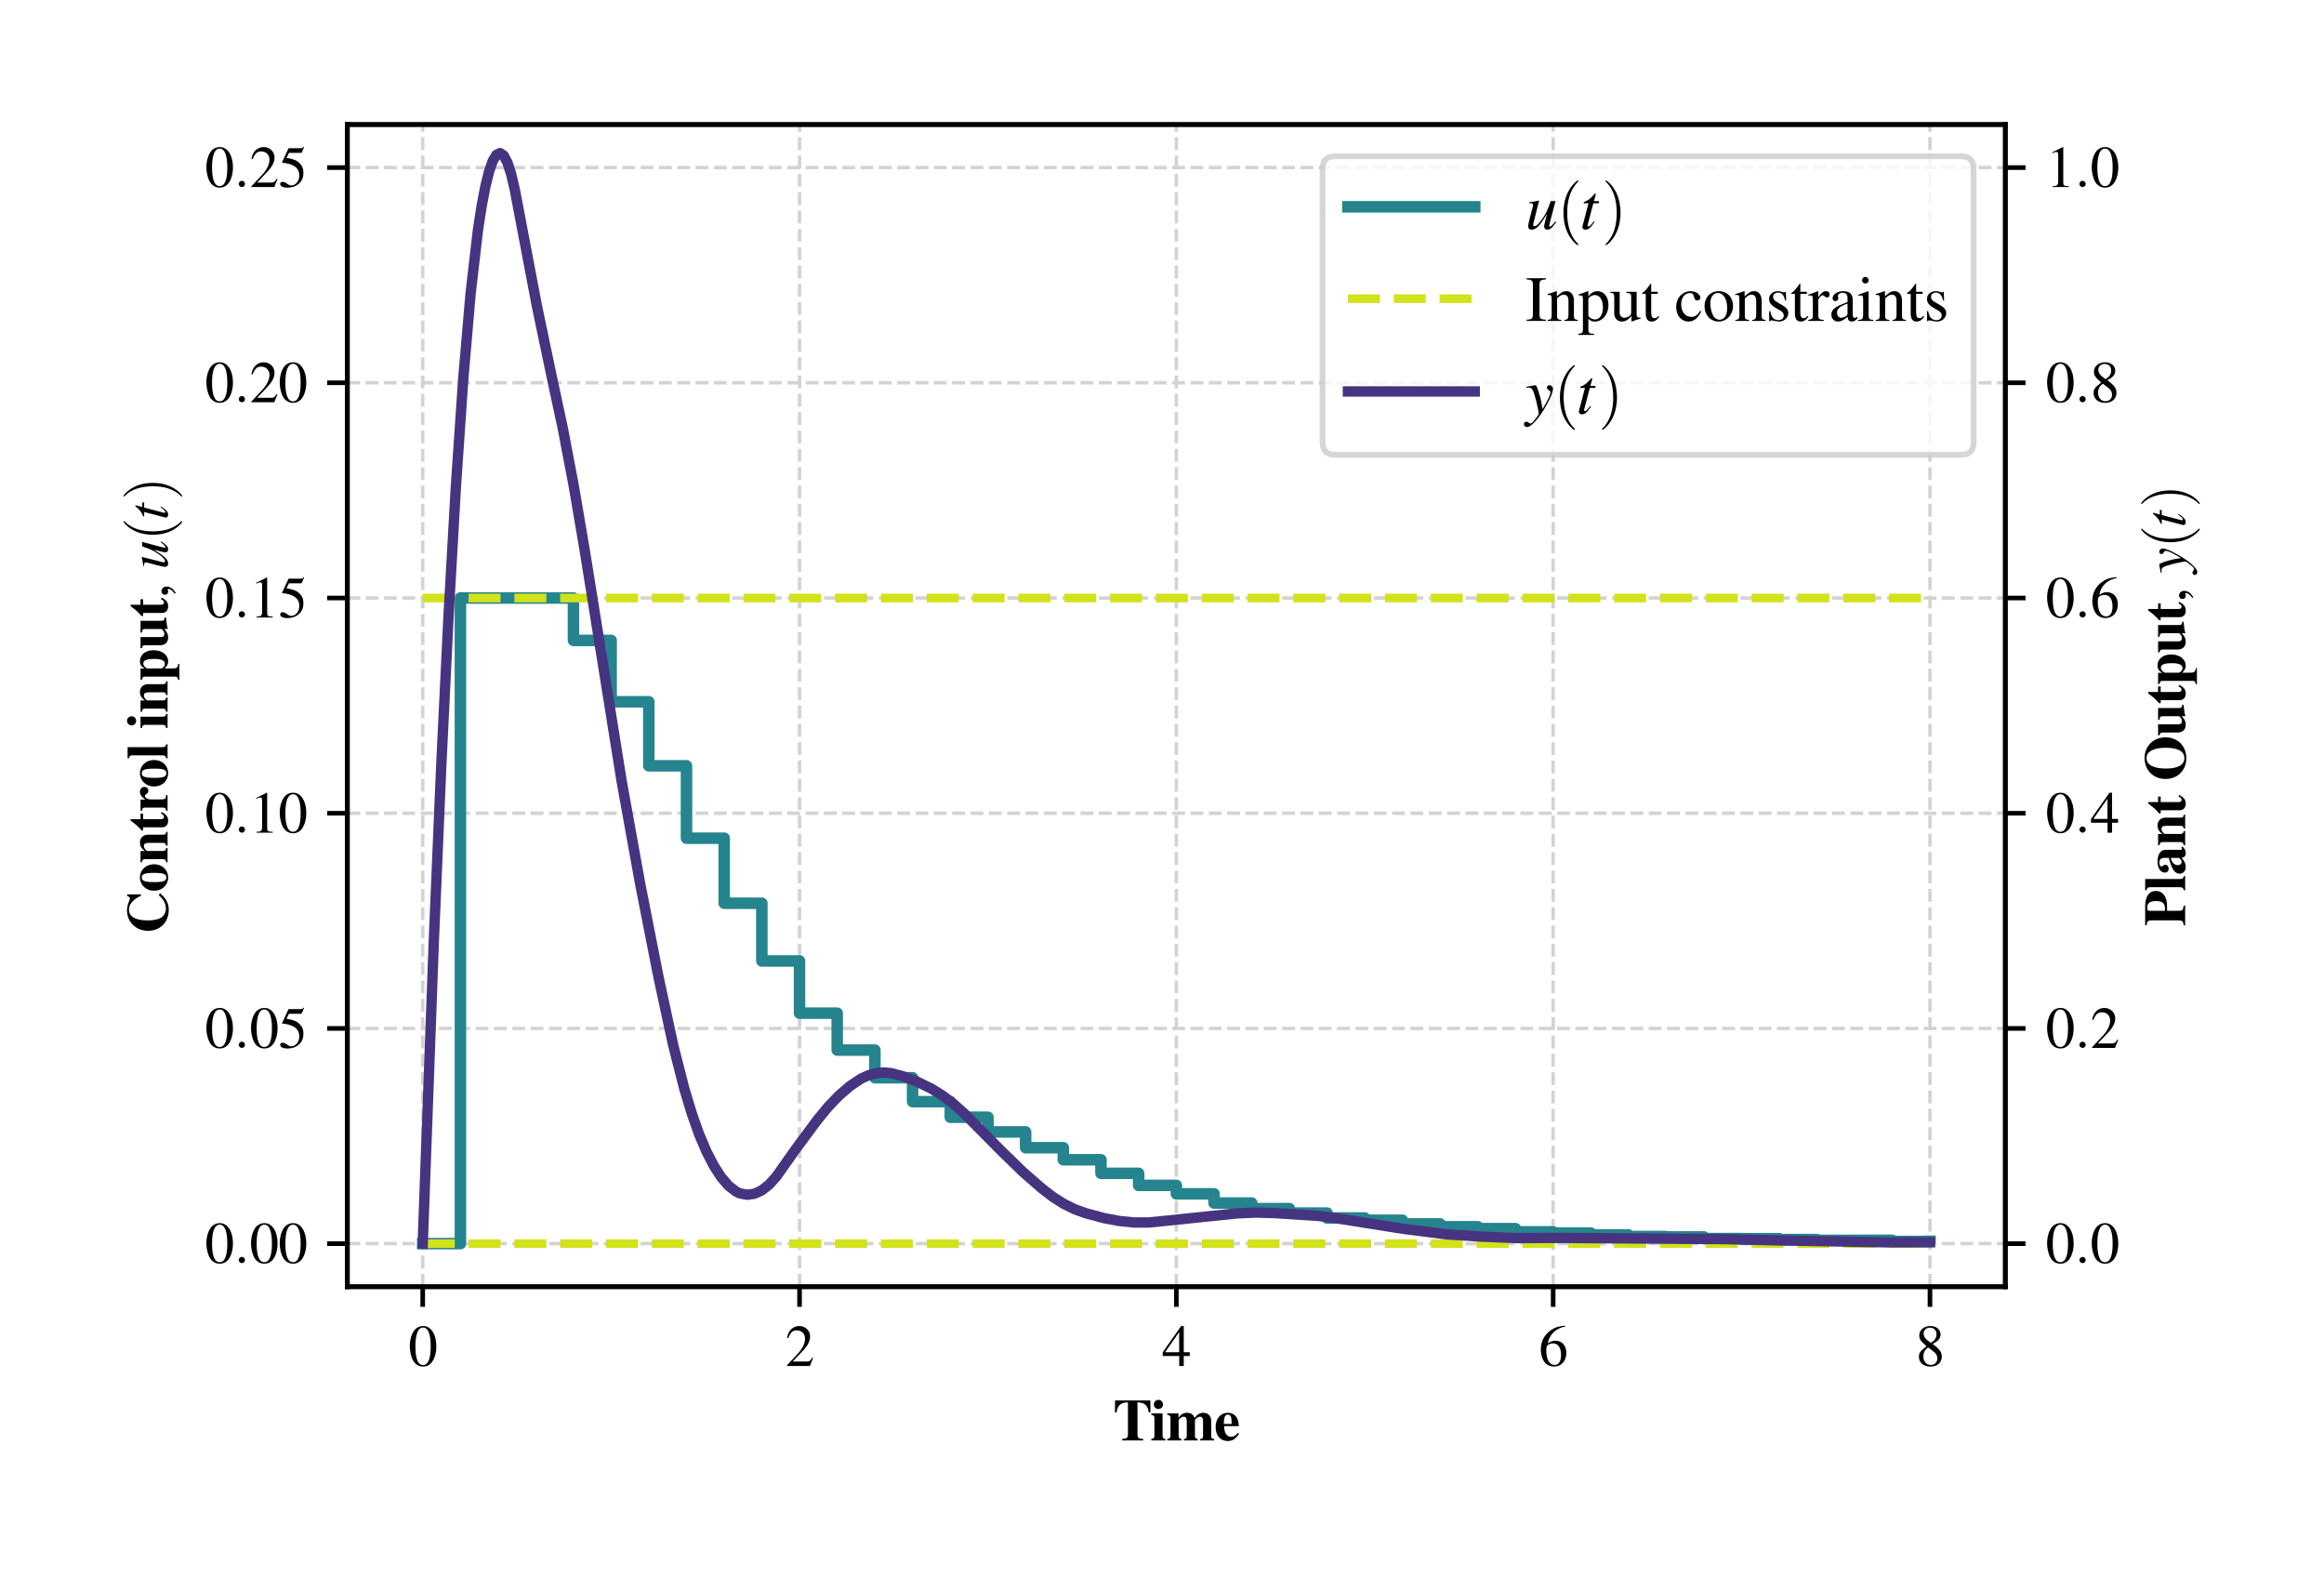 <?xml version="1.0" encoding="utf-8" standalone="no"?>
<!DOCTYPE svg PUBLIC "-//W3C//DTD SVG 1.1//EN"
  "http://www.w3.org/Graphics/SVG/1.1/DTD/svg11.dtd">
<svg xmlns:xlink="http://www.w3.org/1999/xlink" width="403.2pt" height="273.6pt" viewBox="0 0 403.2 273.6" xmlns="http://www.w3.org/2000/svg" version="1.1">
 <defs>
  <style type="text/css">*{stroke-linejoin: round; stroke-linecap: butt}</style>
 </defs>
 <g id="figure_1">
  <g id="patch_1">
   <path d="M 0 273.6 
L 403.2 273.6 
L 403.2 -0 
L 0 -0 
z
" style="fill: #ffffff"/>
  </g>
  <g id="axes_1">
   <g id="patch_2">
    <path d="M 60.266 223.177 
L 347.915 223.177 
L 347.915 21.6 
L 60.266 21.6 
z
" style="fill: #ffffff"/>
   </g>
   <g id="matplotlib.axis_1">
    <g id="xtick_1">
     <g id="line2d_1">
      <path d="M 73.341 223.177 
L 73.341 21.6 
" clip-path="url(#pb3e5037bef)" style="fill: none; stroke-dasharray: 2.22,0.96; stroke-dashoffset: 0; stroke: #d3d3d3; stroke-width: 0.6"/>
     </g>
     <g id="line2d_2">
      <defs>
       <path id="m5c2c8aa773" d="M 0 0 
L 0 3.5 
" style="stroke: #000000; stroke-width: 0.8"/>
      </defs>
      <g>
       <use xlink:href="#m5c2c8aa773" x="73.341" y="223.177" style="stroke: #000000; stroke-width: 0.8"/>
      </g>
     </g>
     <g id="text_1">
      <!-- $\mathdefault{0}$ -->
      <g transform="translate(70.85 236.932) scale(0.1 -0.1)">
       <defs>
        <path id="NimbusRomNo9L-Regu-30" d="M 1626 4352 
C 1274 4352 1005 4243 768 4019 
C 397 3661 154 2924 154 2176 
C 154 1478 365 729 666 371 
C 902 89 1229 -64 1600 -64 
C 1926 -64 2202 44 2432 268 
C 2803 620 3046 1363 3046 2137 
C 3046 3449 2464 4352 1626 4352 
z
M 1606 4185 
C 2144 4185 2432 3462 2432 2124 
C 2432 787 2150 102 1600 102 
C 1050 102 768 787 768 2118 
C 768 3475 1056 4185 1606 4185 
z
" transform="scale(0.016)"/>
       </defs>
       <use xlink:href="#NimbusRomNo9L-Regu-30" transform="scale(0.996)"/>
      </g>
     </g>
    </g>
    <g id="xtick_2">
     <g id="line2d_3">
      <path d="M 138.716 223.177 
L 138.716 21.6 
" clip-path="url(#pb3e5037bef)" style="fill: none; stroke-dasharray: 2.22,0.96; stroke-dashoffset: 0; stroke: #d3d3d3; stroke-width: 0.6"/>
     </g>
     <g id="line2d_4">
      <g>
       <use xlink:href="#m5c2c8aa773" x="138.716" y="223.177" style="stroke: #000000; stroke-width: 0.8"/>
      </g>
     </g>
     <g id="text_2">
      <!-- $\mathdefault{2}$ -->
      <g transform="translate(136.225 236.932) scale(0.1 -0.1)">
       <defs>
        <path id="NimbusRomNo9L-Regu-32" d="M 3040 879 
L 2957 912 
C 2720 544 2637 486 2349 486 
L 819 486 
L 1894 1621 
C 2464 2221 2714 2711 2714 3214 
C 2714 3858 2195 4352 1530 4352 
C 1178 4352 845 4211 608 3955 
C 403 3736 307 3530 198 3072 
L 333 3039 
C 589 3671 819 3878 1261 3878 
C 1798 3878 2163 3510 2163 2969 
C 2163 2466 1869 1866 1331 1292 
L 192 76 
L 192 0 
L 2688 0 
L 3040 879 
z
" transform="scale(0.016)"/>
       </defs>
       <use xlink:href="#NimbusRomNo9L-Regu-32" transform="scale(0.996)"/>
      </g>
     </g>
    </g>
    <g id="xtick_3">
     <g id="line2d_5">
      <path d="M 204.091 223.177 
L 204.091 21.6 
" clip-path="url(#pb3e5037bef)" style="fill: none; stroke-dasharray: 2.22,0.96; stroke-dashoffset: 0; stroke: #d3d3d3; stroke-width: 0.6"/>
     </g>
     <g id="line2d_6">
      <g>
       <use xlink:href="#m5c2c8aa773" x="204.091" y="223.177" style="stroke: #000000; stroke-width: 0.8"/>
      </g>
     </g>
     <g id="text_3">
      <!-- $\mathdefault{4}$ -->
      <g transform="translate(201.6 236.932) scale(0.1 -0.1)">
       <defs>
        <path id="NimbusRomNo9L-Regu-34" d="M 3021 1497 
L 2368 1497 
L 2368 4352 
L 2086 4352 
L 77 1497 
L 77 1088 
L 1875 1088 
L 1875 0 
L 2368 0 
L 2368 1088 
L 3021 1088 
L 3021 1497 
z
M 1869 1497 
L 333 1497 
L 1869 3697 
L 1869 1497 
z
" transform="scale(0.016)"/>
       </defs>
       <use xlink:href="#NimbusRomNo9L-Regu-34" transform="scale(0.996)"/>
      </g>
     </g>
    </g>
    <g id="xtick_4">
     <g id="line2d_7">
      <path d="M 269.465 223.177 
L 269.465 21.6 
" clip-path="url(#pb3e5037bef)" style="fill: none; stroke-dasharray: 2.22,0.96; stroke-dashoffset: 0; stroke: #d3d3d3; stroke-width: 0.6"/>
     </g>
     <g id="line2d_8">
      <g>
       <use xlink:href="#m5c2c8aa773" x="269.465" y="223.177" style="stroke: #000000; stroke-width: 0.8"/>
      </g>
     </g>
     <g id="text_4">
      <!-- $\mathdefault{6}$ -->
      <g transform="translate(266.975 236.932) scale(0.1 -0.1)">
       <defs>
        <path id="NimbusRomNo9L-Regu-36" d="M 2854 4390 
C 2125 4326 1754 4204 1286 3878 
C 595 3385 218 2655 218 1801 
C 218 1248 390 688 666 369 
C 909 89 1254 -64 1651 -64 
C 2445 -64 2995 541 2995 1420 
C 2995 2234 2528 2752 1792 2752 
C 1510 2752 1376 2707 973 2463 
C 1146 3430 1862 4121 2867 4288 
L 2854 4390 
z
M 1549 2457 
C 2099 2457 2419 1999 2419 1203 
C 2419 503 2170 115 1722 115 
C 1158 115 813 713 813 1700 
C 813 2024 864 2203 992 2298 
C 1126 2400 1325 2457 1549 2457 
z
" transform="scale(0.016)"/>
       </defs>
       <use xlink:href="#NimbusRomNo9L-Regu-36" transform="scale(0.996)"/>
      </g>
     </g>
    </g>
    <g id="xtick_5">
     <g id="line2d_9">
      <path d="M 334.84 223.177 
L 334.84 21.6 
" clip-path="url(#pb3e5037bef)" style="fill: none; stroke-dasharray: 2.22,0.96; stroke-dashoffset: 0; stroke: #d3d3d3; stroke-width: 0.6"/>
     </g>
     <g id="line2d_10">
      <g>
       <use xlink:href="#m5c2c8aa773" x="334.84" y="223.177" style="stroke: #000000; stroke-width: 0.8"/>
      </g>
     </g>
     <g id="text_5">
      <!-- $\mathdefault{8}$ -->
      <g transform="translate(332.35 236.932) scale(0.1 -0.1)">
       <defs>
        <path id="NimbusRomNo9L-Regu-38" d="M 1856 2400 
C 2490 2739 2714 3008 2714 3443 
C 2714 3968 2253 4352 1613 4352 
C 915 4352 397 3923 397 3341 
C 397 2924 518 2739 1190 2150 
C 499 1625 358 1427 358 992 
C 358 371 864 -64 1587 -64 
C 2355 -64 2848 358 2848 1017 
C 2848 1510 2630 1824 1856 2400 
z
M 1741 1740 
C 2208 1408 2362 1177 2362 819 
C 2362 403 2074 115 1658 115 
C 1171 115 845 486 845 1043 
C 845 1452 986 1721 1357 2022 
L 1741 1740 
z
M 1670 2515 
C 1101 2886 870 3180 870 3539 
C 870 3910 1158 4172 1562 4172 
C 1997 4172 2272 3891 2272 3449 
C 2272 3084 2093 2796 1728 2553 
C 1696 2534 1696 2534 1670 2515 
z
" transform="scale(0.016)"/>
       </defs>
       <use xlink:href="#NimbusRomNo9L-Regu-38" transform="scale(0.996)"/>
      </g>
     </g>
    </g>
    <g id="text_6">
     <!-- \textbf{Time} -->
     <g transform="translate(193.112 249.843) scale(0.1 -0.1)">
      <defs>
       <path id="NimbusRomNo9L-Medi-54" d="M 1619 752 
C 1619 275 1549 205 998 160 
L 998 0 
L 3283 0 
L 3283 160 
C 2726 198 2656 263 2656 752 
L 2656 4146 
C 3443 4120 3776 3824 3885 3058 
L 4070 3058 
L 4058 4352 
L 218 4352 
L 198 3058 
L 384 3058 
C 493 3824 826 4120 1619 4146 
L 1619 752 
z
" transform="scale(0.016)"/>
       <path id="NimbusRomNo9L-Medi-69" d="M 1331 2944 
L 102 2944 
L 102 2790 
C 384 2733 442 2675 442 2413 
L 442 536 
C 442 274 397 223 102 153 
L 102 0 
L 1632 0 
L 1632 153 
C 1408 185 1331 274 1331 517 
L 1331 2944 
z
M 883 4416 
C 608 4416 384 4191 384 3923 
C 384 3635 595 3423 877 3423 
C 1158 3423 1376 3635 1376 3916 
C 1376 4191 1158 4416 883 4416 
z
" transform="scale(0.016)"/>
       <path id="NimbusRomNo9L-Medi-6d" d="M 1325 2944 
L 102 2944 
L 102 2790 
C 384 2752 454 2675 454 2413 
L 454 536 
C 454 274 384 204 102 153 
L 102 0 
L 1638 0 
L 1638 153 
C 1414 185 1344 274 1344 517 
L 1344 2222 
C 1344 2260 1446 2381 1530 2445 
C 1664 2534 1773 2579 1882 2579 
C 2131 2579 2227 2433 2227 2052 
L 2227 515 
C 2227 255 2157 172 1920 153 
L 1920 0 
L 3418 0 
L 3418 153 
C 3194 179 3117 274 3117 515 
L 3117 2210 
C 3117 2242 3219 2363 3302 2426 
C 3443 2534 3552 2579 3661 2579 
C 3904 2579 4000 2426 4000 2052 
L 4000 515 
C 4000 248 3930 172 3686 153 
L 3686 0 
L 5210 0 
L 5210 153 
C 4960 166 4890 242 4890 515 
L 4890 2109 
C 4890 2655 4550 3008 4026 3008 
C 3661 3008 3418 2860 3085 2452 
C 2893 2854 2669 3008 2266 3008 
C 1862 3008 1568 2835 1325 2452 
L 1325 2944 
z
" transform="scale(0.016)"/>
       <path id="NimbusRomNo9L-Medi-65" d="M 2573 811 
C 2317 508 2118 396 1843 396 
C 1594 396 1408 508 1274 725 
C 1158 923 1107 1127 1082 1555 
L 2694 1555 
C 2656 2090 2560 2389 2355 2631 
C 2144 2879 1850 3008 1498 3008 
C 698 3008 160 2377 160 1449 
C 160 545 685 -64 1478 -64 
C 1997 -64 2310 140 2726 725 
L 2573 811 
z
M 1050 1792 
C 1069 2555 1184 2809 1498 2809 
C 1677 2809 1798 2707 1850 2510 
C 1882 2389 1894 2211 1907 1887 
L 1907 1792 
L 1050 1792 
z
" transform="scale(0.016)"/>
      </defs>
      <use xlink:href="#NimbusRomNo9L-Medi-54" transform="scale(0.996)"/>
      <use xlink:href="#NimbusRomNo9L-Medi-69" transform="translate(64.657 0) scale(0.996)"/>
      <use xlink:href="#NimbusRomNo9L-Medi-6d" transform="translate(92.353 0) scale(0.996)"/>
      <use xlink:href="#NimbusRomNo9L-Medi-65" transform="translate(175.341 0) scale(0.996)"/>
     </g>
    </g>
   </g>
   <g id="matplotlib.axis_2">
    <g id="ytick_1">
     <g id="line2d_11">
      <path d="M 60.266 215.711 
L 347.915 215.711 
" clip-path="url(#pb3e5037bef)" style="fill: none; stroke-dasharray: 2.22,0.96; stroke-dashoffset: 0; stroke: #d3d3d3; stroke-width: 0.6"/>
     </g>
     <g id="line2d_12">
      <defs>
       <path id="m4c8cd084bb" d="M 0 0 
L -3.5 0 
" style="stroke: #000000; stroke-width: 0.8"/>
      </defs>
      <g>
       <use xlink:href="#m4c8cd084bb" x="60.266" y="215.711" style="stroke: #000000; stroke-width: 0.8"/>
      </g>
     </g>
     <g id="text_7">
      <!-- $\mathdefault{0.00}$ -->
      <g transform="translate(35.563 219.089) scale(0.1 -0.1)">
       <defs>
        <path id="CMMI10-3a" d="M 1229 339 
C 1229 524 1075 678 890 678 
C 704 678 550 524 550 339 
C 550 153 704 0 890 0 
C 1075 0 1229 153 1229 339 
z
" transform="scale(0.016)"/>
       </defs>
       <use xlink:href="#NimbusRomNo9L-Regu-30" transform="scale(0.996)"/>
       <use xlink:href="#CMMI10-3a" transform="translate(49.813 0) scale(0.996)"/>
       <use xlink:href="#NimbusRomNo9L-Regu-30" transform="translate(77.409 0) scale(0.996)"/>
       <use xlink:href="#NimbusRomNo9L-Regu-30" transform="translate(127.222 0) scale(0.996)"/>
      </g>
     </g>
    </g>
    <g id="ytick_2">
     <g id="line2d_13">
      <path d="M 60.266 178.382 
L 347.915 178.382 
" clip-path="url(#pb3e5037bef)" style="fill: none; stroke-dasharray: 2.22,0.96; stroke-dashoffset: 0; stroke: #d3d3d3; stroke-width: 0.6"/>
     </g>
     <g id="line2d_14">
      <g>
       <use xlink:href="#m4c8cd084bb" x="60.266" y="178.382" style="stroke: #000000; stroke-width: 0.8"/>
      </g>
     </g>
     <g id="text_8">
      <!-- $\mathdefault{0.05}$ -->
      <g transform="translate(35.563 181.76) scale(0.1 -0.1)">
       <defs>
        <path id="NimbusRomNo9L-Regu-35" d="M 1158 3718 
L 2413 3718 
C 2515 3718 2541 3731 2560 3775 
L 2803 4345 
L 2746 4390 
C 2650 4256 2586 4224 2451 4224 
L 1114 4224 
L 416 2717 
C 410 2705 410 2698 410 2686 
C 410 2654 435 2635 486 2635 
C 691 2635 947 2591 1210 2508 
C 1946 2274 2285 1882 2285 1255 
C 2285 647 1894 172 1395 172 
C 1267 172 1158 217 966 356 
C 762 502 614 565 480 565 
C 294 565 205 489 205 331 
C 205 89 506 -64 986 -64 
C 1523 -64 1984 108 2304 432 
C 2598 717 2733 1078 2733 1559 
C 2733 2015 2611 2306 2291 2622 
C 2010 2901 1645 3047 890 3180 
L 1158 3718 
z
" transform="scale(0.016)"/>
       </defs>
       <use xlink:href="#NimbusRomNo9L-Regu-30" transform="scale(0.996)"/>
       <use xlink:href="#CMMI10-3a" transform="translate(49.813 0) scale(0.996)"/>
       <use xlink:href="#NimbusRomNo9L-Regu-30" transform="translate(77.409 0) scale(0.996)"/>
       <use xlink:href="#NimbusRomNo9L-Regu-35" transform="translate(127.222 0) scale(0.996)"/>
      </g>
     </g>
    </g>
    <g id="ytick_3">
     <g id="line2d_15">
      <path d="M 60.266 141.053 
L 347.915 141.053 
" clip-path="url(#pb3e5037bef)" style="fill: none; stroke-dasharray: 2.22,0.96; stroke-dashoffset: 0; stroke: #d3d3d3; stroke-width: 0.6"/>
     </g>
     <g id="line2d_16">
      <g>
       <use xlink:href="#m4c8cd084bb" x="60.266" y="141.053" style="stroke: #000000; stroke-width: 0.8"/>
      </g>
     </g>
     <g id="text_9">
      <!-- $\mathdefault{0.10}$ -->
      <g transform="translate(35.563 144.43) scale(0.1 -0.1)">
       <defs>
        <path id="NimbusRomNo9L-Regu-31" d="M 1862 4352 
L 710 3776 
L 710 3686 
C 787 3718 858 3743 883 3756 
C 998 3801 1107 3826 1171 3826 
C 1306 3826 1363 3731 1363 3525 
L 1363 599 
C 1363 386 1312 238 1210 179 
C 1114 121 1024 102 755 96 
L 755 0 
L 2522 0 
L 2522 96 
C 2016 102 1914 167 1914 477 
L 1914 4339 
L 1862 4352 
z
" transform="scale(0.016)"/>
       </defs>
       <use xlink:href="#NimbusRomNo9L-Regu-30" transform="scale(0.996)"/>
       <use xlink:href="#CMMI10-3a" transform="translate(49.813 0) scale(0.996)"/>
       <use xlink:href="#NimbusRomNo9L-Regu-31" transform="translate(77.409 0) scale(0.996)"/>
       <use xlink:href="#NimbusRomNo9L-Regu-30" transform="translate(127.222 0) scale(0.996)"/>
      </g>
     </g>
    </g>
    <g id="ytick_4">
     <g id="line2d_17">
      <path d="M 60.266 103.724 
L 347.915 103.724 
" clip-path="url(#pb3e5037bef)" style="fill: none; stroke-dasharray: 2.22,0.96; stroke-dashoffset: 0; stroke: #d3d3d3; stroke-width: 0.6"/>
     </g>
     <g id="line2d_18">
      <g>
       <use xlink:href="#m4c8cd084bb" x="60.266" y="103.724" style="stroke: #000000; stroke-width: 0.8"/>
      </g>
     </g>
     <g id="text_10">
      <!-- $\mathdefault{0.15}$ -->
      <g transform="translate(35.563 107.101) scale(0.1 -0.1)">
       <use xlink:href="#NimbusRomNo9L-Regu-30" transform="scale(0.996)"/>
       <use xlink:href="#CMMI10-3a" transform="translate(49.813 0) scale(0.996)"/>
       <use xlink:href="#NimbusRomNo9L-Regu-31" transform="translate(77.409 0) scale(0.996)"/>
       <use xlink:href="#NimbusRomNo9L-Regu-35" transform="translate(127.222 0) scale(0.996)"/>
      </g>
     </g>
    </g>
    <g id="ytick_5">
     <g id="line2d_19">
      <path d="M 60.266 66.395 
L 347.915 66.395 
" clip-path="url(#pb3e5037bef)" style="fill: none; stroke-dasharray: 2.22,0.96; stroke-dashoffset: 0; stroke: #d3d3d3; stroke-width: 0.6"/>
     </g>
     <g id="line2d_20">
      <g>
       <use xlink:href="#m4c8cd084bb" x="60.266" y="66.395" style="stroke: #000000; stroke-width: 0.8"/>
      </g>
     </g>
     <g id="text_11">
      <!-- $\mathdefault{0.20}$ -->
      <g transform="translate(35.563 69.772) scale(0.1 -0.1)">
       <use xlink:href="#NimbusRomNo9L-Regu-30" transform="scale(0.996)"/>
       <use xlink:href="#CMMI10-3a" transform="translate(49.813 0) scale(0.996)"/>
       <use xlink:href="#NimbusRomNo9L-Regu-32" transform="translate(77.409 0) scale(0.996)"/>
       <use xlink:href="#NimbusRomNo9L-Regu-30" transform="translate(127.222 0) scale(0.996)"/>
      </g>
     </g>
    </g>
    <g id="ytick_6">
     <g id="line2d_21">
      <path d="M 60.266 29.066 
L 347.915 29.066 
" clip-path="url(#pb3e5037bef)" style="fill: none; stroke-dasharray: 2.22,0.96; stroke-dashoffset: 0; stroke: #d3d3d3; stroke-width: 0.6"/>
     </g>
     <g id="line2d_22">
      <g>
       <use xlink:href="#m4c8cd084bb" x="60.266" y="29.066" style="stroke: #000000; stroke-width: 0.8"/>
      </g>
     </g>
     <g id="text_12">
      <!-- $\mathdefault{0.25}$ -->
      <g transform="translate(35.563 32.443) scale(0.1 -0.1)">
       <use xlink:href="#NimbusRomNo9L-Regu-30" transform="scale(0.996)"/>
       <use xlink:href="#CMMI10-3a" transform="translate(49.813 0) scale(0.996)"/>
       <use xlink:href="#NimbusRomNo9L-Regu-32" transform="translate(77.409 0) scale(0.996)"/>
       <use xlink:href="#NimbusRomNo9L-Regu-35" transform="translate(127.222 0) scale(0.996)"/>
      </g>
     </g>
    </g>
    <g id="text_13">
     <!-- \textbf{Control input}, $u(t)$ -->
     <g transform="translate(29.072 161.949) rotate(-90) scale(0.1 -0.1)">
      <defs>
       <path id="NimbusRomNo9L-Medi-43" d="M 4205 966 
C 3827 569 3622 416 3309 294 
C 3123 217 2912 179 2733 179 
C 2310 179 1907 403 1722 736 
C 1536 1075 1446 1536 1446 2176 
C 1446 3501 1856 4204 2624 4204 
C 2925 4204 3200 4089 3475 3846 
C 3750 3597 3898 3385 4122 2899 
L 4282 2899 
L 4282 4396 
L 4109 4396 
C 4019 4173 3949 4102 3827 4102 
C 3770 4102 3674 4128 3533 4192 
C 3155 4345 2848 4416 2541 4416 
C 1267 4416 314 3430 314 2124 
C 314 806 1254 -128 2579 -128 
C 3034 -128 3411 -20 3763 217 
C 3968 358 4109 486 4397 806 
L 4205 966 
z
" transform="scale(0.016)"/>
       <path id="NimbusRomNo9L-Medi-6f" d="M 1606 3008 
C 794 3008 160 2343 160 1487 
C 160 587 768 -64 1606 -64 
C 2432 -64 3046 593 3046 1468 
C 3046 2350 2432 3008 1606 3008 
z
M 1613 2809 
C 1984 2809 2106 2463 2106 1431 
C 2106 461 1978 134 1606 134 
C 1229 134 1101 455 1101 1374 
C 1101 2482 1216 2809 1613 2809 
z
" transform="scale(0.016)"/>
       <path id="NimbusRomNo9L-Medi-6e" d="M 1357 2944 
L 134 2944 
L 134 2790 
C 416 2745 474 2681 474 2413 
L 474 536 
C 474 268 422 211 134 153 
L 134 0 
L 1677 0 
L 1677 153 
C 1440 185 1363 281 1363 517 
L 1363 2222 
C 1363 2247 1408 2311 1472 2369 
C 1613 2502 1766 2579 1914 2579 
C 2138 2579 2246 2407 2246 2052 
L 2246 515 
C 2246 280 2163 179 1946 153 
L 1946 0 
L 3450 0 
L 3450 153 
C 3200 172 3136 248 3136 515 
L 3136 2109 
C 3136 2655 2797 3008 2272 3008 
C 1888 3008 1594 2828 1357 2452 
L 1357 2944 
z
" transform="scale(0.016)"/>
       <path id="NimbusRomNo9L-Medi-74" d="M 1952 2944 
L 1350 2944 
L 1350 4025 
L 1190 4025 
C 800 3475 544 3187 128 2835 
L 128 2662 
L 461 2662 
L 461 606 
C 461 192 736 -64 1178 -64 
C 1606 -64 1862 128 2125 650 
L 1965 720 
C 1837 479 1734 390 1600 390 
C 1421 390 1350 498 1350 752 
L 1350 2662 
L 1952 2662 
L 1952 2944 
z
" transform="scale(0.016)"/>
       <path id="NimbusRomNo9L-Medi-72" d="M 1395 2944 
L 186 2944 
L 186 2790 
C 461 2752 531 2669 531 2413 
L 531 536 
C 531 274 467 204 186 153 
L 186 0 
L 1888 0 
L 1888 153 
C 1498 179 1421 262 1421 658 
L 1421 1864 
C 1421 2196 1600 2471 1811 2471 
C 1862 2471 1920 2426 1990 2324 
C 2112 2152 2208 2094 2374 2094 
C 2611 2094 2778 2273 2778 2522 
C 2778 2796 2560 3008 2259 3008 
C 1939 3008 1696 2835 1395 2406 
L 1395 2944 
z
" transform="scale(0.016)"/>
       <path id="NimbusRomNo9L-Medi-6c" d="M 1318 4352 
L 102 4352 
L 102 4198 
C 326 4178 429 4062 429 3824 
L 429 540 
C 429 301 320 172 102 153 
L 102 0 
L 1632 0 
L 1632 153 
C 1421 160 1318 282 1318 540 
L 1318 4352 
z
" transform="scale(0.016)"/>
       <path id="NimbusRomNo9L-Medi-70" d="M 1357 2944 
L 134 2944 
L 134 2790 
C 416 2745 480 2681 480 2413 
L 480 -783 
C 480 -1044 429 -1101 122 -1152 
L 122 -1280 
L 1869 -1280 
L 1869 -1152 
C 1478 -1133 1370 -1006 1370 -580 
L 1370 319 
C 1677 19 1843 -64 2125 -64 
C 2842 -64 3354 596 3354 1528 
C 3354 2403 2874 3008 2163 3008 
C 1786 3008 1555 2860 1357 2491 
L 1357 2944 
z
M 1370 2202 
C 1370 2246 1427 2347 1504 2428 
C 1632 2567 1779 2643 1920 2643 
C 2253 2643 2406 2265 2406 1440 
C 2406 659 2227 288 1862 288 
C 1651 288 1466 432 1370 672 
L 1370 2202 
z
" transform="scale(0.016)"/>
       <path id="NimbusRomNo9L-Medi-75" d="M 2195 -39 
C 2470 57 2624 83 3040 127 
L 3437 172 
L 3437 320 
C 3155 332 3078 414 3078 683 
L 3078 2944 
L 1792 2944 
L 1792 2790 
C 2112 2765 2189 2690 2189 2420 
L 2189 646 
C 1978 421 1843 352 1664 352 
C 1402 352 1306 478 1306 800 
L 1306 2944 
L 102 2944 
L 102 2790 
C 365 2739 416 2683 416 2417 
L 416 825 
C 416 268 736 -64 1267 -64 
C 1600 -64 1824 38 2195 358 
L 2195 -39 
z
" transform="scale(0.016)"/>
       <path id="NimbusRomNo9L-Regu-2c" d="M 531 -890 
C 960 -679 1248 -289 1248 96 
C 1248 416 1024 665 736 665 
C 512 665 358 518 358 300 
C 358 57 506 -64 736 -64 
C 774 -64 819 -58 858 -52 
C 902 0 902 0 909 0 
C 960 0 998 -39 998 -90 
C 998 -295 819 -532 474 -769 
L 531 -890 
z
" transform="scale(0.016)"/>
       <path id="NimbusRomNo9L-ReguItal-75" d="M 2950 742 
C 2618 326 2522 236 2419 236 
C 2374 236 2349 275 2349 345 
C 2349 384 2349 384 2470 844 
L 2976 2758 
L 2502 2758 
C 2138 1766 2093 1664 1798 1196 
C 1414 599 1101 275 896 275 
C 819 275 762 338 762 434 
C 762 459 762 472 768 491 
L 1350 2803 
L 1331 2816 
C 966 2732 736 2687 371 2643 
L 371 2554 
C 614 2554 627 2547 685 2516 
C 723 2503 755 2446 755 2401 
C 755 2350 723 2191 666 1974 
L 429 1070 
C 314 618 269 402 269 287 
C 269 57 384 -64 608 -64 
C 1062 -64 1402 281 2138 1510 
C 1952 829 1850 389 1850 256 
C 1850 51 1965 -64 2157 -64 
C 2458 -64 2605 64 3040 684 
L 2950 742 
z
" transform="scale(0.016)"/>
       <path id="CMR10-28" d="M 2118 -1536 
C 2118 -1517 2118 -1504 2010 -1396 
C 1210 -589 1005 620 1005 1600 
C 1005 2713 1248 3827 2035 4627 
C 2118 4704 2118 4716 2118 4736 
C 2118 4780 2093 4800 2054 4800 
C 1990 4800 1414 4365 1037 3552 
C 710 2848 634 2137 634 1600 
C 634 1100 704 326 1056 -397 
C 1440 -1184 1990 -1600 2054 -1600 
C 2093 -1600 2118 -1581 2118 -1536 
z
" transform="scale(0.016)"/>
       <path id="NimbusRomNo9L-ReguItal-74" d="M 1894 2752 
L 1382 2752 
L 1562 3411 
C 1568 3424 1568 3436 1568 3443 
C 1568 3488 1549 3507 1517 3507 
C 1478 3507 1459 3500 1421 3449 
C 1171 3123 774 2803 570 2745 
C 410 2694 365 2655 365 2585 
C 365 2579 365 2566 371 2547 
L 845 2547 
L 384 782 
C 371 724 365 705 346 647 
C 288 454 237 230 237 179 
C 237 38 371 -64 544 -64 
C 838 -64 1050 115 1453 711 
L 1370 756 
C 1056 352 954 249 851 249 
C 794 249 755 300 755 377 
C 755 384 755 390 762 410 
L 1325 2547 
L 1862 2547 
L 1894 2752 
z
" transform="scale(0.016)"/>
       <path id="CMR10-29" d="M 1850 1600 
C 1850 2099 1779 2873 1427 3597 
C 1043 4384 493 4800 429 4800 
C 390 4800 365 4774 365 4736 
C 365 4716 365 4704 486 4589 
C 1114 3955 1478 2937 1478 1600 
C 1478 505 1242 -621 448 -1428 
C 365 -1504 365 -1517 365 -1536 
C 365 -1575 390 -1600 429 -1600 
C 493 -1600 1069 -1165 1446 -352 
C 1773 352 1850 1062 1850 1600 
z
" transform="scale(0.016)"/>
      </defs>
      <use xlink:href="#NimbusRomNo9L-Medi-43" transform="scale(0.996)"/>
      <use xlink:href="#NimbusRomNo9L-Medi-6f" transform="translate(71.93 0) scale(0.996)"/>
      <use xlink:href="#NimbusRomNo9L-Medi-6e" transform="translate(121.743 0) scale(0.996)"/>
      <use xlink:href="#NimbusRomNo9L-Medi-74" transform="translate(177.135 0) scale(0.996)"/>
      <use xlink:href="#NimbusRomNo9L-Medi-72" transform="translate(210.31 0) scale(0.996)"/>
      <use xlink:href="#NimbusRomNo9L-Medi-6f" transform="translate(252.751 0) scale(0.996)"/>
      <use xlink:href="#NimbusRomNo9L-Medi-6c" transform="translate(302.564 0) scale(0.996)"/>
      <use xlink:href="#NimbusRomNo9L-Medi-69" transform="translate(355.166 0) scale(0.996)"/>
      <use xlink:href="#NimbusRomNo9L-Medi-6e" transform="translate(382.861 0) scale(0.996)"/>
      <use xlink:href="#NimbusRomNo9L-Medi-70" transform="translate(438.253 0) scale(0.996)"/>
      <use xlink:href="#NimbusRomNo9L-Medi-75" transform="translate(493.645 0) scale(0.996)"/>
      <use xlink:href="#NimbusRomNo9L-Medi-74" transform="translate(549.036 0) scale(0.996)"/>
      <use xlink:href="#NimbusRomNo9L-Regu-2c" transform="translate(582.211 0) scale(0.996)"/>
      <use xlink:href="#NimbusRomNo9L-ReguItal-75" transform="translate(632.025 0) scale(0.996)"/>
      <use xlink:href="#CMR10-28" transform="translate(681.838 0) scale(0.996)"/>
      <use xlink:href="#NimbusRomNo9L-ReguItal-74" transform="translate(718.001 0) scale(0.996)"/>
      <use xlink:href="#CMR10-29" transform="translate(752.47 0) scale(0.996)"/>
     </g>
    </g>
   </g>
   <g id="line2d_23">
    <path d="M 73.341 215.711 
L 79.879 215.711 
L 79.879 103.724 
L 86.416 103.724 
L 86.416 103.724 
L 92.954 103.724 
L 92.954 103.724 
L 99.491 103.724 
L 99.491 111.074 
L 106.028 111.074 
L 106.028 121.721 
L 112.566 121.721 
L 112.566 132.832 
L 119.103 132.832 
L 119.103 145.385 
L 125.641 145.385 
L 125.641 156.663 
L 132.178 156.663 
L 132.178 166.68 
L 138.716 166.68 
L 138.716 175.735 
L 145.253 175.735 
L 145.253 182.14 
L 151.791 182.14 
L 151.791 186.931 
L 158.328 186.931 
L 158.328 191.084 
L 164.866 191.084 
L 164.866 193.781 
L 171.403 193.781 
L 171.403 196.333 
L 177.941 196.333 
L 177.941 199.072 
L 184.478 199.072 
L 184.478 201.162 
L 191.016 201.162 
L 191.016 203.517 
L 197.553 203.517 
L 197.553 205.605 
L 204.091 205.605 
L 204.091 207.075 
L 210.628 207.075 
L 210.628 208.663 
L 217.166 208.663 
L 217.166 209.635 
L 223.703 209.635 
L 223.703 210.407 
L 230.241 210.407 
L 230.241 211.26 
L 236.778 211.26 
L 236.778 211.648 
L 243.316 211.648 
L 243.316 212.286 
L 249.853 212.286 
L 249.853 212.782 
L 256.39 212.782 
L 256.39 213.108 
L 262.928 213.108 
L 262.928 213.668 
L 269.465 213.668 
L 269.465 213.872 
L 276.003 213.872 
L 276.003 214.204 
L 282.54 214.204 
L 282.54 214.475 
L 289.078 214.475 
L 289.078 214.542 
L 295.615 214.542 
L 295.615 214.826 
L 302.153 214.826 
L 302.153 214.848 
L 308.69 214.848 
L 308.69 214.998 
L 315.228 214.998 
L 315.228 215.135 
L 321.765 215.135 
L 321.765 215.131 
L 328.303 215.131 
L 328.303 215.326 
L 334.84 215.326 
L 334.84 215.298 
" clip-path="url(#pb3e5037bef)" style="fill: none; stroke: #25848e; stroke-width: 2; stroke-linecap: square"/>
   </g>
   <g id="line2d_24">
    <path d="M 73.341 215.711 
L 79.879 215.711 
L 86.416 215.711 
L 92.954 215.711 
L 99.491 215.711 
L 106.028 215.711 
L 112.566 215.711 
L 119.103 215.711 
L 125.641 215.711 
L 132.178 215.711 
L 138.716 215.711 
L 145.253 215.711 
L 151.791 215.711 
L 158.328 215.711 
L 164.866 215.711 
L 171.403 215.711 
L 177.941 215.711 
L 184.478 215.711 
L 191.016 215.711 
L 197.553 215.711 
L 204.091 215.711 
L 210.628 215.711 
L 217.166 215.711 
L 223.703 215.711 
L 230.241 215.711 
L 236.778 215.711 
L 243.316 215.711 
L 249.853 215.711 
L 256.39 215.711 
L 262.928 215.711 
L 269.465 215.711 
L 276.003 215.711 
L 282.54 215.711 
L 289.078 215.711 
L 295.615 215.711 
L 302.153 215.711 
L 308.69 215.711 
L 315.228 215.711 
L 321.765 215.711 
L 328.303 215.711 
L 334.84 215.711 
" clip-path="url(#pb3e5037bef)" style="fill: none; stroke-dasharray: 5.55,2.4; stroke-dashoffset: 0; stroke: #d2e21b; stroke-width: 1.5"/>
   </g>
   <g id="line2d_25">
    <path d="M 73.341 103.724 
L 79.879 103.724 
L 86.416 103.724 
L 92.954 103.724 
L 99.491 103.724 
L 106.028 103.724 
L 112.566 103.724 
L 119.103 103.724 
L 125.641 103.724 
L 132.178 103.724 
L 138.716 103.724 
L 145.253 103.724 
L 151.791 103.724 
L 158.328 103.724 
L 164.866 103.724 
L 171.403 103.724 
L 177.941 103.724 
L 184.478 103.724 
L 191.016 103.724 
L 197.553 103.724 
L 204.091 103.724 
L 210.628 103.724 
L 217.166 103.724 
L 223.703 103.724 
L 230.241 103.724 
L 236.778 103.724 
L 243.316 103.724 
L 249.853 103.724 
L 256.39 103.724 
L 262.928 103.724 
L 269.465 103.724 
L 276.003 103.724 
L 282.54 103.724 
L 289.078 103.724 
L 295.615 103.724 
L 302.153 103.724 
L 308.69 103.724 
L 315.228 103.724 
L 321.765 103.724 
L 328.303 103.724 
L 334.84 103.724 
" clip-path="url(#pb3e5037bef)" style="fill: none; stroke-dasharray: 5.55,2.4; stroke-dashoffset: 0; stroke: #d2e21b; stroke-width: 1.5"/>
   </g>
   <g id="patch_3">
    <path d="M 60.266 223.177 
L 60.266 21.6 
" style="fill: none; stroke: #000000; stroke-width: 0.8; stroke-linejoin: miter; stroke-linecap: square"/>
   </g>
   <g id="patch_4">
    <path d="M 347.915 223.177 
L 347.915 21.6 
" style="fill: none; stroke: #000000; stroke-width: 0.8; stroke-linejoin: miter; stroke-linecap: square"/>
   </g>
   <g id="patch_5">
    <path d="M 60.266 223.177 
L 347.915 223.177 
" style="fill: none; stroke: #000000; stroke-width: 0.8; stroke-linejoin: miter; stroke-linecap: square"/>
   </g>
   <g id="patch_6">
    <path d="M 60.266 21.6 
L 347.915 21.6 
" style="fill: none; stroke: #000000; stroke-width: 0.8; stroke-linejoin: miter; stroke-linecap: square"/>
   </g>
   <g id="legend_1">
    <g id="patch_7">
     <path d="M 231.657 78.89 
L 340.215 78.89 
Q 342.415 78.89 342.415 76.69 
L 342.415 29.3 
Q 342.415 27.1 340.215 27.1 
L 231.657 27.1 
Q 229.457 27.1 229.457 29.3 
L 229.457 76.69 
Q 229.457 78.89 231.657 78.89 
z
" style="fill: #ffffff; opacity: 0.8; stroke: #cccccc; stroke-linejoin: miter"/>
    </g>
    <g id="line2d_26">
     <path d="M 233.857 35.869 
L 244.857 35.869 
L 244.857 35.869 
L 255.857 35.869 
L 255.857 35.869 
" style="fill: none; stroke: #25848e; stroke-width: 2; stroke-linecap: square"/>
    </g>
    <g id="text_14">
     <!-- $u(t)$ -->
     <g transform="translate(264.657 39.719) scale(0.11 -0.11)">
      <use xlink:href="#NimbusRomNo9L-ReguItal-75" transform="scale(0.996)"/>
      <use xlink:href="#CMR10-28" transform="translate(49.813 0) scale(0.996)"/>
      <use xlink:href="#NimbusRomNo9L-ReguItal-74" transform="translate(85.976 0) scale(0.996)"/>
      <use xlink:href="#CMR10-29" transform="translate(120.445 0) scale(0.996)"/>
     </g>
    </g>
    <g id="line2d_27">
     <path d="M 233.857 51.809 
L 244.857 51.809 
L 255.857 51.809 
" style="fill: none; stroke-dasharray: 5.55,2.4; stroke-dashoffset: 0; stroke: #d2e21b; stroke-width: 1.5"/>
    </g>
    <g id="text_15">
     <!-- Input constraints -->
     <g transform="translate(264.657 55.659) scale(0.11 -0.11)">
      <defs>
       <path id="NimbusRomNo9L-Regu-49" d="M 736 695 
C 736 217 653 140 115 121 
L 115 0 
L 2016 0 
L 2016 121 
C 1491 140 1389 230 1389 695 
L 1389 3528 
C 1389 3994 1478 4077 2016 4102 
L 2016 4224 
L 115 4224 
L 115 4102 
C 659 4070 736 4000 736 3528 
L 736 695 
z
" transform="scale(0.016)"/>
       <path id="NimbusRomNo9L-Regu-6e" d="M 102 2547 
C 141 2566 205 2572 275 2572 
C 454 2572 512 2476 512 2163 
L 512 576 
C 512 211 442 121 115 96 
L 115 0 
L 1472 0 
L 1472 96 
C 1146 121 1050 198 1050 428 
L 1050 2227 
C 1357 2515 1498 2591 1709 2591 
C 2022 2591 2176 2393 2176 1971 
L 2176 633 
C 2176 230 2093 121 1773 96 
L 1773 0 
L 3104 0 
L 3104 96 
C 2790 128 2714 204 2714 518 
L 2714 1984 
C 2714 2585 2432 2944 1958 2944 
C 1664 2944 1466 2835 1030 2425 
L 1030 2931 
L 986 2944 
C 672 2828 454 2758 102 2655 
L 102 2547 
z
" transform="scale(0.016)"/>
       <path id="NimbusRomNo9L-Regu-70" d="M 58 2515 
C 115 2521 160 2521 218 2521 
C 435 2521 480 2457 480 2157 
L 480 -839 
C 480 -1172 410 -1242 32 -1280 
L 32 -1389 
L 1581 -1389 
L 1581 -1280 
C 1101 -1274 1018 -1203 1018 -798 
L 1018 211 
C 1242 0 1395 -64 1664 -64 
C 2419 -64 3008 652 3008 1580 
C 3008 2374 2560 2944 1939 2944 
C 1581 2944 1299 2783 1018 2438 
L 1018 2931 
L 979 2944 
C 634 2809 410 2726 58 2617 
L 58 2515 
z
M 1018 2137 
C 1018 2329 1376 2559 1670 2559 
C 2144 2559 2458 2073 2458 1331 
C 2458 620 2144 140 1683 140 
C 1382 140 1018 371 1018 563 
L 1018 2137 
z
" transform="scale(0.016)"/>
       <path id="NimbusRomNo9L-Regu-75" d="M 3066 319 
L 3034 319 
C 2739 319 2669 390 2669 684 
L 2669 2880 
L 1658 2880 
L 1658 2771 
C 2054 2752 2131 2688 2131 2368 
L 2131 864 
C 2131 684 2099 595 2010 524 
C 1837 384 1638 307 1446 307 
C 1197 307 992 524 992 793 
L 992 2880 
L 58 2880 
L 58 2790 
C 365 2771 454 2675 454 2380 
L 454 768 
C 454 262 762 -64 1229 -64 
C 1466 -64 1715 38 1888 211 
L 2163 486 
L 2163 -45 
L 2189 -64 
C 2509 64 2739 134 3066 224 
L 3066 319 
z
" transform="scale(0.016)"/>
       <path id="NimbusRomNo9L-Regu-74" d="M 1632 2880 
L 986 2880 
L 986 3622 
C 986 3686 979 3705 941 3705 
C 896 3648 858 3590 813 3526 
C 570 3174 294 2867 192 2841 
C 122 2796 83 2751 83 2719 
C 83 2700 90 2687 109 2675 
L 448 2675 
L 448 748 
C 448 211 640 -64 1018 -64 
C 1331 -64 1574 89 1786 422 
L 1702 492 
C 1568 332 1459 268 1318 268 
C 1082 268 986 441 986 844 
L 986 2675 
L 1632 2675 
L 1632 2880 
z
" transform="scale(0.016)"/>
       <path id="NimbusRomNo9L-Regu-63" d="M 2547 998 
C 2240 550 2010 396 1645 396 
C 1062 396 653 908 653 1644 
C 653 2303 1005 2758 1523 2758 
C 1754 2758 1837 2687 1901 2451 
L 1939 2310 
C 1990 2131 2106 2015 2240 2015 
C 2406 2015 2547 2137 2547 2284 
C 2547 2643 2099 2944 1562 2944 
C 1248 2944 922 2815 659 2585 
C 339 2303 160 1868 160 1363 
C 160 531 666 -64 1376 -64 
C 1664 -64 1920 38 2150 236 
C 2323 390 2445 563 2637 940 
L 2547 998 
z
" transform="scale(0.016)"/>
       <path id="NimbusRomNo9L-Regu-6f" d="M 1600 2944 
C 768 2944 186 2329 186 1446 
C 186 582 781 -64 1587 -64 
C 2394 -64 3008 614 3008 1497 
C 3008 2336 2419 2944 1600 2944 
z
M 1517 2764 
C 2054 2764 2432 2150 2432 1273 
C 2432 550 2144 115 1664 115 
C 1414 115 1178 268 1043 524 
C 864 857 762 1305 762 1760 
C 762 2368 1062 2764 1517 2764 
z
" transform="scale(0.016)"/>
       <path id="NimbusRomNo9L-Regu-73" d="M 2016 2009 
L 1990 2880 
L 1920 2880 
L 1907 2867 
C 1850 2822 1843 2815 1818 2815 
C 1779 2815 1715 2828 1645 2860 
C 1504 2918 1363 2944 1197 2944 
C 691 2944 326 2617 326 2155 
C 326 1796 531 1539 1075 1231 
L 1446 1019 
C 1670 891 1779 737 1779 538 
C 1779 256 1574 76 1248 76 
C 1030 76 832 160 710 301 
C 576 461 518 609 435 974 
L 333 974 
L 333 -26 
L 416 -26 
C 461 38 486 51 563 51 
C 621 51 710 38 858 0 
C 1037 -39 1210 -64 1325 -64 
C 1818 -64 2227 307 2227 756 
C 2227 1077 2074 1289 1690 1520 
L 998 1930 
C 819 2033 723 2193 723 2366 
C 723 2623 922 2803 1216 2803 
C 1581 2803 1773 2585 1920 2014 
L 2016 2009 
z
" transform="scale(0.016)"/>
       <path id="NimbusRomNo9L-Regu-72" d="M 45 2496 
C 134 2515 192 2521 269 2521 
C 429 2521 486 2419 486 2137 
L 486 537 
C 486 217 442 172 32 96 
L 32 0 
L 1568 0 
L 1568 96 
C 1133 115 1024 211 1024 576 
L 1024 2016 
C 1024 2220 1299 2540 1472 2540 
C 1510 2540 1568 2508 1638 2444 
C 1741 2355 1811 2316 1894 2316 
C 2048 2316 2144 2425 2144 2604 
C 2144 2815 2010 2944 1792 2944 
C 1523 2944 1338 2796 1024 2342 
L 1024 2931 
L 992 2944 
C 653 2803 422 2720 45 2598 
L 45 2496 
z
" transform="scale(0.016)"/>
       <path id="NimbusRomNo9L-Regu-61" d="M 2829 422 
C 2720 332 2643 300 2547 300 
C 2400 300 2355 390 2355 672 
L 2355 1920 
C 2355 2252 2323 2438 2227 2592 
C 2086 2822 1811 2944 1434 2944 
C 832 2944 358 2630 358 2227 
C 358 2080 486 1952 634 1952 
C 787 1952 922 2080 922 2220 
C 922 2246 915 2278 909 2323 
C 896 2380 890 2432 890 2476 
C 890 2649 1094 2790 1350 2790 
C 1664 2790 1837 2604 1837 2259 
L 1837 1868 
C 851 1472 742 1420 467 1177 
C 326 1049 237 832 237 620 
C 237 217 518 -64 909 -64 
C 1190 -64 1453 70 1843 403 
C 1875 70 1990 -64 2253 -64 
C 2470 -64 2605 12 2829 256 
L 2829 422 
z
M 1837 787 
C 1837 588 1805 531 1670 454 
C 1517 364 1338 307 1203 307 
C 979 307 800 524 800 800 
L 800 825 
C 800 1203 1062 1433 1837 1715 
L 1837 787 
z
" transform="scale(0.016)"/>
       <path id="NimbusRomNo9L-Regu-69" d="M 1120 2944 
L 128 2592 
L 128 2496 
L 179 2502 
C 256 2515 339 2521 397 2521 
C 550 2521 608 2419 608 2137 
L 608 652 
C 608 192 544 121 102 96 
L 102 0 
L 1619 0 
L 1619 96 
C 1197 128 1146 192 1146 652 
L 1146 2924 
L 1120 2944 
z
M 819 4352 
C 646 4352 499 4204 499 4025 
C 499 3846 640 3699 819 3699 
C 1005 3699 1152 3839 1152 4025 
C 1152 4204 1005 4352 819 4352 
z
" transform="scale(0.016)"/>
      </defs>
      <use xlink:href="#NimbusRomNo9L-Regu-49" transform="scale(0.996)"/>
      <use xlink:href="#NimbusRomNo9L-Regu-6e" transform="translate(33.175 0) scale(0.996)"/>
      <use xlink:href="#NimbusRomNo9L-Regu-70" transform="translate(82.988 0) scale(0.996)"/>
      <use xlink:href="#NimbusRomNo9L-Regu-75" transform="translate(132.802 0) scale(0.996)"/>
      <use xlink:href="#NimbusRomNo9L-Regu-74" transform="translate(182.615 0) scale(0.996)"/>
      <use xlink:href="#NimbusRomNo9L-Regu-63" transform="translate(235.217 0) scale(0.996)"/>
      <use xlink:href="#NimbusRomNo9L-Regu-6f" transform="translate(279.45 0) scale(0.996)"/>
      <use xlink:href="#NimbusRomNo9L-Regu-6e" transform="translate(329.263 0) scale(0.996)"/>
      <use xlink:href="#NimbusRomNo9L-Regu-73" transform="translate(379.077 0) scale(0.996)"/>
      <use xlink:href="#NimbusRomNo9L-Regu-74" transform="translate(417.83 0) scale(0.996)"/>
      <use xlink:href="#NimbusRomNo9L-Regu-72" transform="translate(445.525 0) scale(0.996)"/>
      <use xlink:href="#NimbusRomNo9L-Regu-61" transform="translate(478.701 0) scale(0.996)"/>
      <use xlink:href="#NimbusRomNo9L-Regu-69" transform="translate(522.934 0) scale(0.996)"/>
      <use xlink:href="#NimbusRomNo9L-Regu-6e" transform="translate(550.629 0) scale(0.996)"/>
      <use xlink:href="#NimbusRomNo9L-Regu-74" transform="translate(600.443 0) scale(0.996)"/>
      <use xlink:href="#NimbusRomNo9L-Regu-73" transform="translate(628.138 0) scale(0.996)"/>
     </g>
    </g>
    <g id="line2d_28">
     <path d="M 233.857 67.901 
L 244.857 67.901 
L 255.857 67.901 
" style="fill: none; stroke: #463480; stroke-width: 1.8; stroke-linecap: square"/>
    </g>
    <g id="text_16">
     <!-- $y(t)$ -->
     <g transform="translate(264.657 71.751) scale(0.11 -0.11)">
      <defs>
       <path id="NimbusRomNo9L-ReguItal-79" d="M 96 2553 
C 179 2572 224 2579 294 2579 
C 659 2579 755 2419 1050 1318 
C 1158 902 1312 153 1312 44 
C 1312 -58 1274 -161 1178 -276 
C 979 -538 851 -705 781 -782 
C 646 -922 570 -974 486 -974 
C 448 -974 403 -954 333 -903 
C 237 -826 166 -794 96 -794 
C -45 -794 -154 -903 -154 -1044 
C -154 -1204 -13 -1326 173 -1326 
C 582 -1326 1421 -365 2112 902 
C 2547 1689 2726 2150 2726 2463 
C 2726 2655 2566 2816 2374 2816 
C 2227 2816 2125 2719 2125 2579 
C 2125 2483 2176 2412 2304 2329 
C 2426 2259 2470 2201 2470 2111 
C 2470 1855 2234 1356 1690 454 
L 1562 1196 
C 1466 1759 1107 2816 1011 2816 
L 986 2816 
C 979 2809 954 2809 928 2809 
C 870 2803 640 2764 301 2700 
C 269 2694 186 2675 96 2662 
L 96 2553 
z
" transform="scale(0.016)"/>
      </defs>
      <use xlink:href="#NimbusRomNo9L-ReguItal-79" transform="scale(0.996)"/>
      <use xlink:href="#CMR10-28" transform="translate(44.234 0) scale(0.996)"/>
      <use xlink:href="#NimbusRomNo9L-ReguItal-74" transform="translate(80.397 0) scale(0.996)"/>
      <use xlink:href="#CMR10-29" transform="translate(114.866 0) scale(0.996)"/>
     </g>
    </g>
   </g>
  </g>
  <g id="axes_2">
   <g id="matplotlib.axis_3">
    <g id="ytick_7">
     <g id="line2d_29">
      <defs>
       <path id="mae9c74d788" d="M 0 0 
L 3.5 0 
" style="stroke: #000000; stroke-width: 0.8"/>
      </defs>
      <g>
       <use xlink:href="#mae9c74d788" x="347.915" y="215.711" style="stroke: #000000; stroke-width: 0.8"/>
      </g>
     </g>
     <g id="text_17">
      <!-- $\mathdefault{0.0}$ -->
      <g transform="translate(354.915 219.089) scale(0.1 -0.1)">
       <use xlink:href="#NimbusRomNo9L-Regu-30" transform="scale(0.996)"/>
       <use xlink:href="#CMMI10-3a" transform="translate(49.813 0) scale(0.996)"/>
       <use xlink:href="#NimbusRomNo9L-Regu-30" transform="translate(77.409 0) scale(0.996)"/>
      </g>
     </g>
    </g>
    <g id="ytick_8">
     <g id="line2d_30">
      <g>
       <use xlink:href="#mae9c74d788" x="347.915" y="178.382" style="stroke: #000000; stroke-width: 0.8"/>
      </g>
     </g>
     <g id="text_18">
      <!-- $\mathdefault{0.2}$ -->
      <g transform="translate(354.915 181.76) scale(0.1 -0.1)">
       <use xlink:href="#NimbusRomNo9L-Regu-30" transform="scale(0.996)"/>
       <use xlink:href="#CMMI10-3a" transform="translate(49.813 0) scale(0.996)"/>
       <use xlink:href="#NimbusRomNo9L-Regu-32" transform="translate(77.409 0) scale(0.996)"/>
      </g>
     </g>
    </g>
    <g id="ytick_9">
     <g id="line2d_31">
      <g>
       <use xlink:href="#mae9c74d788" x="347.915" y="141.053" style="stroke: #000000; stroke-width: 0.8"/>
      </g>
     </g>
     <g id="text_19">
      <!-- $\mathdefault{0.4}$ -->
      <g transform="translate(354.915 144.43) scale(0.1 -0.1)">
       <use xlink:href="#NimbusRomNo9L-Regu-30" transform="scale(0.996)"/>
       <use xlink:href="#CMMI10-3a" transform="translate(49.813 0) scale(0.996)"/>
       <use xlink:href="#NimbusRomNo9L-Regu-34" transform="translate(77.409 0) scale(0.996)"/>
      </g>
     </g>
    </g>
    <g id="ytick_10">
     <g id="line2d_32">
      <g>
       <use xlink:href="#mae9c74d788" x="347.915" y="103.724" style="stroke: #000000; stroke-width: 0.8"/>
      </g>
     </g>
     <g id="text_20">
      <!-- $\mathdefault{0.6}$ -->
      <g transform="translate(354.915 107.101) scale(0.1 -0.1)">
       <use xlink:href="#NimbusRomNo9L-Regu-30" transform="scale(0.996)"/>
       <use xlink:href="#CMMI10-3a" transform="translate(49.813 0) scale(0.996)"/>
       <use xlink:href="#NimbusRomNo9L-Regu-36" transform="translate(77.409 0) scale(0.996)"/>
      </g>
     </g>
    </g>
    <g id="ytick_11">
     <g id="line2d_33">
      <g>
       <use xlink:href="#mae9c74d788" x="347.915" y="66.395" style="stroke: #000000; stroke-width: 0.8"/>
      </g>
     </g>
     <g id="text_21">
      <!-- $\mathdefault{0.8}$ -->
      <g transform="translate(354.915 69.772) scale(0.1 -0.1)">
       <use xlink:href="#NimbusRomNo9L-Regu-30" transform="scale(0.996)"/>
       <use xlink:href="#CMMI10-3a" transform="translate(49.813 0) scale(0.996)"/>
       <use xlink:href="#NimbusRomNo9L-Regu-38" transform="translate(77.409 0) scale(0.996)"/>
      </g>
     </g>
    </g>
    <g id="ytick_12">
     <g id="line2d_34">
      <g>
       <use xlink:href="#mae9c74d788" x="347.915" y="29.066" style="stroke: #000000; stroke-width: 0.8"/>
      </g>
     </g>
     <g id="text_22">
      <!-- $\mathdefault{1.0}$ -->
      <g transform="translate(354.915 32.443) scale(0.1 -0.1)">
       <use xlink:href="#NimbusRomNo9L-Regu-31" transform="scale(0.996)"/>
       <use xlink:href="#CMMI10-3a" transform="translate(49.813 0) scale(0.996)"/>
       <use xlink:href="#NimbusRomNo9L-Regu-30" transform="translate(77.409 0) scale(0.996)"/>
      </g>
     </g>
    </g>
    <g id="text_23">
     <!-- \textbf{Plant Output}, $y(t)$ -->
     <g transform="translate(379.109 160.654) rotate(-90) scale(0.1 -0.1)">
      <defs>
       <path id="NimbusRomNo9L-Medi-50" d="M 1677 1964 
C 2541 1971 2758 1990 3040 2105 
C 3558 2303 3840 2694 3840 3187 
C 3840 3929 3232 4352 2163 4352 
L 102 4352 
L 102 4191 
C 550 4153 640 4050 640 3599 
L 640 752 
C 640 353 557 224 256 185 
C 237 185 173 172 102 160 
L 102 0 
L 2240 0 
L 2240 160 
C 1734 224 1677 282 1677 752 
L 1677 1964 
z
M 1677 3903 
C 1677 4051 1786 4127 1997 4127 
C 2528 4127 2739 3846 2739 3155 
C 2739 2751 2662 2508 2496 2361 
C 2342 2233 2131 2188 1677 2188 
L 1677 3903 
z
" transform="scale(0.016)"/>
       <path id="NimbusRomNo9L-Medi-61" d="M 3027 429 
L 2963 366 
C 2944 347 2925 341 2893 341 
C 2803 341 2758 397 2758 498 
L 2758 2141 
C 2758 2670 2272 3008 1491 3008 
C 768 3008 282 2683 282 2211 
C 282 1953 435 1795 698 1795 
C 954 1795 1133 1946 1133 2160 
C 1133 2249 1094 2330 1018 2431 
C 960 2494 941 2532 941 2570 
C 941 2702 1120 2803 1344 2803 
C 1715 2803 1882 2633 1882 2249 
L 1882 1789 
C 1120 1562 806 1436 570 1279 
C 294 1090 160 876 160 605 
C 160 221 461 -64 870 -64 
C 1235 -64 1530 64 1882 378 
C 1952 57 2093 -64 2406 -64 
C 2682 -64 2880 38 3123 296 
L 3027 429 
z
M 1875 655 
C 1702 460 1574 385 1421 385 
C 1229 385 1094 555 1094 807 
C 1094 1172 1363 1436 1875 1568 
L 1875 655 
z
" transform="scale(0.016)"/>
       <path id="NimbusRomNo9L-Medi-4f" d="M 2515 4416 
C 1178 4416 224 3469 224 2137 
C 224 812 1165 -128 2490 -128 
C 3814 -128 4755 819 4755 2144 
C 4755 3449 3802 4416 2515 4416 
z
M 2509 4204 
C 3213 4204 3622 3430 3622 2099 
C 3622 787 3226 83 2490 83 
C 1754 83 1357 787 1357 2080 
C 1357 3462 1760 4204 2509 4204 
z
" transform="scale(0.016)"/>
      </defs>
      <use xlink:href="#NimbusRomNo9L-Medi-50" transform="scale(0.996)"/>
      <use xlink:href="#NimbusRomNo9L-Medi-6c" transform="translate(60.872 0) scale(0.996)"/>
      <use xlink:href="#NimbusRomNo9L-Medi-61" transform="translate(88.567 0) scale(0.996)"/>
      <use xlink:href="#NimbusRomNo9L-Medi-6e" transform="translate(138.38 0) scale(0.996)"/>
      <use xlink:href="#NimbusRomNo9L-Medi-74" transform="translate(193.772 0) scale(0.996)"/>
      <use xlink:href="#NimbusRomNo9L-Medi-4f" transform="translate(251.854 0) scale(0.996)"/>
      <use xlink:href="#NimbusRomNo9L-Medi-75" transform="translate(329.362 0) scale(0.996)"/>
      <use xlink:href="#NimbusRomNo9L-Medi-74" transform="translate(384.754 0) scale(0.996)"/>
      <use xlink:href="#NimbusRomNo9L-Medi-70" transform="translate(417.929 0) scale(0.996)"/>
      <use xlink:href="#NimbusRomNo9L-Medi-75" transform="translate(473.32 0) scale(0.996)"/>
      <use xlink:href="#NimbusRomNo9L-Medi-74" transform="translate(528.712 0) scale(0.996)"/>
      <use xlink:href="#NimbusRomNo9L-Regu-2c" transform="translate(561.887 0) scale(0.996)"/>
      <use xlink:href="#NimbusRomNo9L-ReguItal-79" transform="translate(611.701 0) scale(0.996)"/>
      <use xlink:href="#CMR10-28" transform="translate(655.934 0) scale(0.996)"/>
      <use xlink:href="#NimbusRomNo9L-ReguItal-74" transform="translate(692.097 0) scale(0.996)"/>
      <use xlink:href="#CMR10-29" transform="translate(726.566 0) scale(0.996)"/>
     </g>
    </g>
   </g>
   <g id="line2d_35">
    <path d="M 73.341 215.711 
L 75.259 163.334 
L 76.538 133.193 
L 77.817 106.874 
L 79.095 84.377 
L 80.374 65.702 
L 81.653 50.848 
L 82.932 39.817 
L 83.571 35.692 
L 84.21 32.34 
L 84.85 29.749 
L 85.489 27.92 
L 86.128 26.853 
L 86.768 26.548 
L 87.407 27.005 
L 88.046 28.223 
L 88.686 30.203 
L 89.325 32.945 
L 93.161 53.133 
L 95.719 65.329 
L 97.637 74.261 
L 99.555 84.339 
L 101.473 95.628 
L 107.867 135.574 
L 111.063 153.284 
L 114.26 169.533 
L 116.818 181.383 
L 118.736 188.88 
L 120.015 193.114 
L 121.293 196.735 
L 122.572 199.745 
L 123.851 202.218 
L 125.129 204.195 
L 126.408 205.678 
L 127.687 206.665 
L 128.326 206.973 
L 129.605 207.228 
L 130.884 207.057 
L 132.162 206.468 
L 133.441 205.461 
L 134.72 204.035 
L 137.917 199.502 
L 141.753 194.328 
L 143.671 191.984 
L 145.589 189.99 
L 147.507 188.346 
L 149.425 187.072 
L 150.704 186.493 
L 151.983 186.142 
L 153.261 186.019 
L 154.54 186.125 
L 156.458 186.62 
L 159.016 187.566 
L 161.573 188.817 
L 163.491 190.001 
L 165.409 191.451 
L 167.327 193.166 
L 173.721 199.626 
L 177.557 203.349 
L 180.754 206.133 
L 182.672 207.612 
L 184.59 208.825 
L 186.508 209.767 
L 188.426 210.449 
L 191.623 211.301 
L 194.181 211.78 
L 196.738 212.041 
L 199.295 212.038 
L 202.492 211.719 
L 214.64 210.458 
L 217.837 210.319 
L 221.034 210.4 
L 228.706 210.896 
L 231.903 211.314 
L 243.411 213.132 
L 251.084 214.103 
L 256.838 214.482 
L 263.232 214.75 
L 270.265 214.715 
L 299.036 214.926 
L 307.987 215.138 
L 327.807 215.489 
L 334.84 215.472 
L 334.84 215.472 
" clip-path="url(#pb3e5037bef)" style="fill: none; stroke: #463480; stroke-width: 1.8; stroke-linecap: square"/>
   </g>
   <g id="patch_8">
    <path d="M 60.266 223.177 
L 60.266 21.6 
" style="fill: none; stroke: #000000; stroke-width: 0.8; stroke-linejoin: miter; stroke-linecap: square"/>
   </g>
   <g id="patch_9">
    <path d="M 347.915 223.177 
L 347.915 21.6 
" style="fill: none; stroke: #000000; stroke-width: 0.8; stroke-linejoin: miter; stroke-linecap: square"/>
   </g>
   <g id="patch_10">
    <path d="M 60.266 223.177 
L 347.915 223.177 
" style="fill: none; stroke: #000000; stroke-width: 0.8; stroke-linejoin: miter; stroke-linecap: square"/>
   </g>
   <g id="patch_11">
    <path d="M 60.266 21.6 
L 347.915 21.6 
" style="fill: none; stroke: #000000; stroke-width: 0.8; stroke-linejoin: miter; stroke-linecap: square"/>
   </g>
  </g>
 </g>
 <defs>
  <clipPath id="pb3e5037bef">
   <rect x="60.266" y="21.6" width="287.649" height="201.577"/>
  </clipPath>
 </defs>
</svg>
